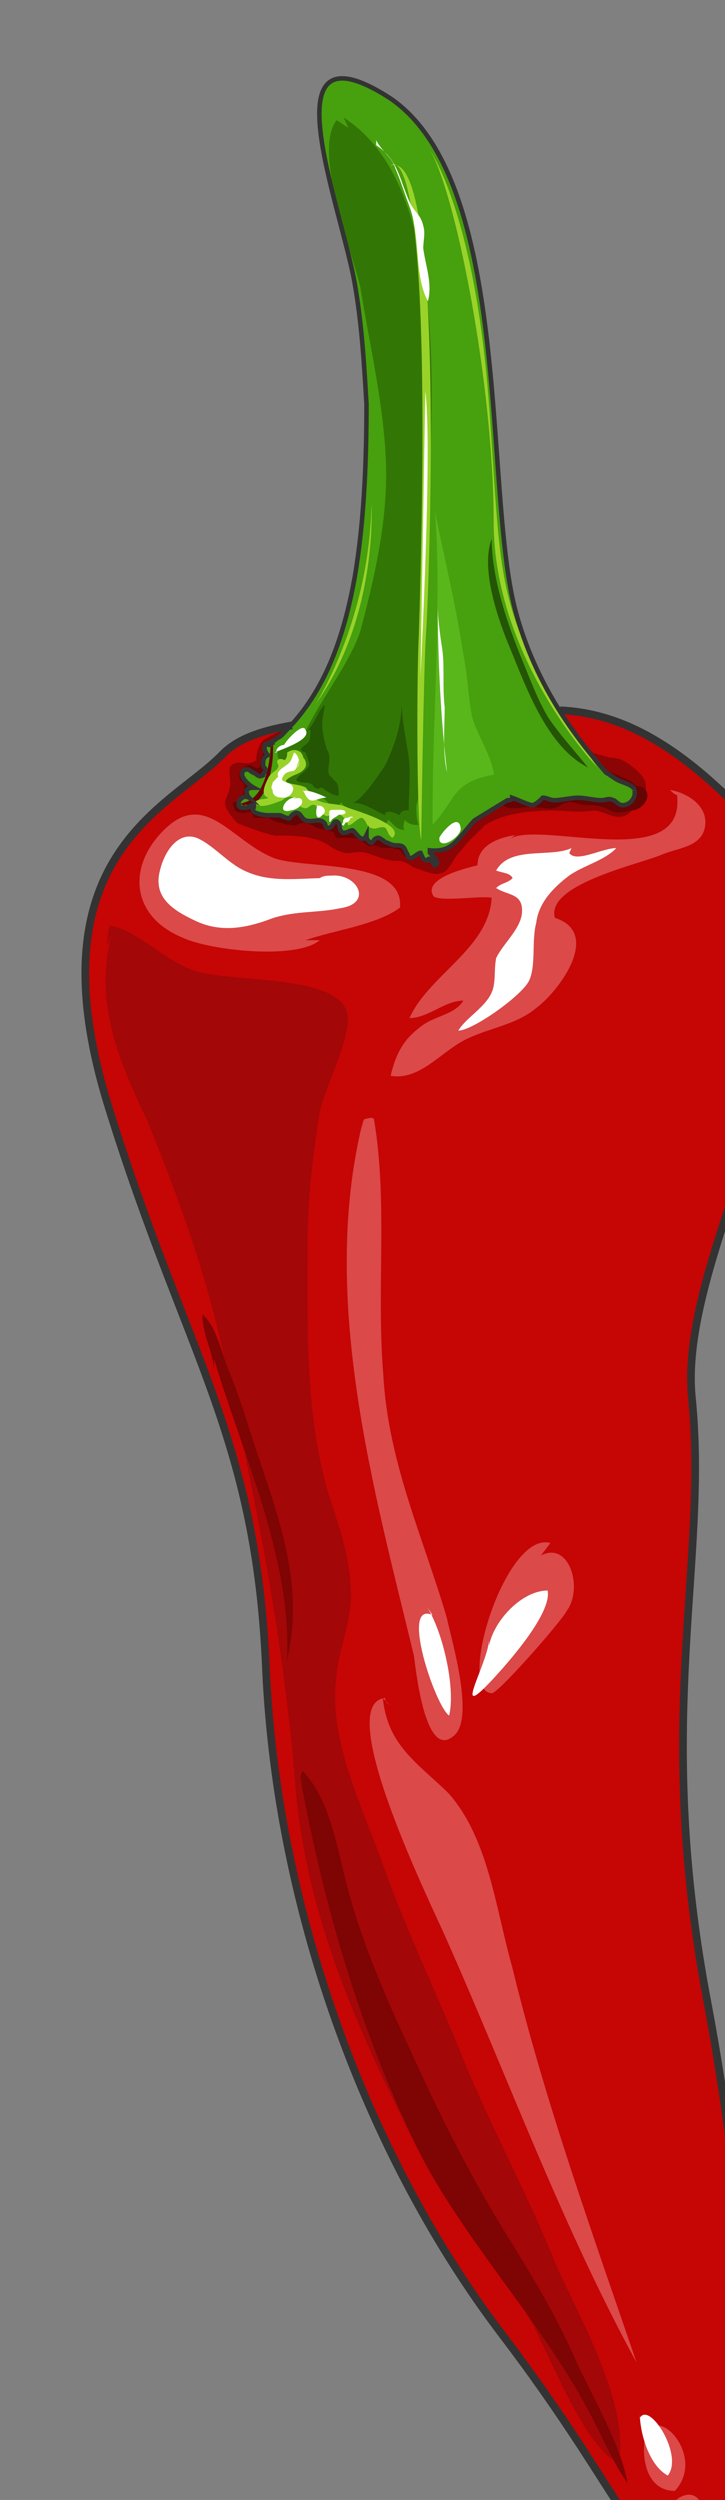 <svg xmlns="http://www.w3.org/2000/svg" version="1.0" viewBox="0 0 128.428 442.658"><rect x="0" y="0" width="128.428" height="442.658" fill="#808080" stroke="none"/><defs><clipPath clipPathUnits="userSpaceOnUse" id="a"><path d="M13.752 12.872h128.242v443.012H13.752z"/></clipPath></defs><path clip-path="url(#a)" d="M75.414 128.742s-27.083-4.437-36.258 4.897c-9.154 9.334-33.76 17.77-19.988 62.202 13.752 44.433 26.244 58.205 27.923 99.98 2.08 43.993 18.75 87.087 41.675 117.309 23.326 30.661 23.746 41.754 35.419 41.315 12.092-.88 9.594-55.547.84-101.299-9.175-49.77.419-76.434-2.5-105.756-2.917-28.882 33.74-77.313 9.995-102.638-23.766-25.344-38.757-20.008-57.106-16.01z" fill="#c60505" fill-rule="evenodd"/><path d="M50.81 129.262c-1.26 0-3.339 1.339-4.178 1.779-.84.899-1.24 2.218-1.24 3.557-1.259.9-2.098.44-3.337.44-2.1.46-1.26 1.8-1.26 3.578 0 1.32-.42 1.779-.84 3.098-.419 1.34 1.26 3.118 2.1 4.018 2.078.88 4.577 1.779 6.655 2.218 3.338 0 7.096 0 9.595 1.78 1.259.899 1.679.899 2.918 1.338 1.26 0 2.498-.44 3.758 0 1.659.44 3.338 1.34 4.997 1.34.84 0 1.259 0 2.098.44.82.44 1.24.899 1.66.899 1.259.44 3.337 1.319 4.177.88 1.659 0 2.498-3.119 3.758-3.998 1.239-1.78 2.918-3.118 4.157-4.458 3.338-2.218 8.335-2.658 12.093-2.658 2.498 0 4.597.44 7.095 0 2.08 0 3.758 1.779 5.837.88 1.24-.88 2.918-2.22 3.338-3.998.82-2.239-.84-3.558-2.499-4.897-1.259-.9-2.098-1.34-3.757-1.34-.84-.439-2.08-.439-2.919-.899-1.259-.44-1.679-1.779-3.338-2.218-3.338-.88-6.676-.44-10.014-.88-2.078-.46-4.157-.46-6.676-.46-2.078 0-4.157-.44-6.655-.88-3.338-.459-6.676 0-10.014.44-3.758.44-7.096 0-10.434-.44-2.079-.459-4.997-.459-6.656.44z" fill="#8c0404" fill-rule="evenodd"/><path d="M106.236 135.078c.42 1.32 2.098 1.76 3.338 2.199.42.44 1.259.44 1.679.88.42 0 .84.439 1.259.879.84.44 1.679 0 2.099 1.319.4 1.32-.84 2.638-2.1 3.078-.839 0-2.098.44-2.937.44-.82 0-1.66-.44-2.499-.88-1.26-.44-2.099-.44-3.338-.44-1.26 0-2.518-.879-3.358-.44-.84 0-1.26.88-2.079.88-.84.44-2.098 0-2.938 0-1.679-.44-3.758.44-5.436 0-1.26-.44-2.1-1.319-.84-2.198 1.26-1.32 3.778-1.32 5.856-1.76 1.68-.879 3.358-1.318 5.437-1.318 1.26-.44 3.358-.44 4.178-1.32zm-55.406-5.357c-1.26.9-2.919.9-3.759 2.679-.42.44-.42 1.319-.839 1.759 0 .46 0 1.779-.42 1.779-.42.44-.84-.44-1.659-.44-.42 0-1.259.44-1.679 1.34-.42 1.318.42 1.318.84 2.218 0 .88-.42 2.218-.84 2.658-.42 0-.84.44-1.259.44 0 .44.42 1.339.42 1.339.42.44 1.259.44 1.679.44.42 0 .84-.44 1.259 0 .4.44 0 .88.82.88h2.099c.839.439 1.658.899 2.498.899.84.44 1.679.44 2.498.44.42-.44 1.26-.44 1.68-.44.419 0 .839.44 1.258.44.82.879 2.499.44 3.758 1.319 0 0 0 .46.42.9h2.498c1.26 0 1.66.439 2.499.879.84.879 1.26.44 1.679.44.84 0 .84.439 1.659.439h1.679c.42.46.84 0 1.259.46.82.88.82 1.759 2.499 1.319.42-.44 1.259-1.32 1.659-1.779 0-.88-1.24-2.199-1.66-3.098-.839-1.779-1.259-3.538-1.678-5.317-.82-1.34-.82-3.558-2.08-3.997-.839-.44-1.678-.44-2.498-.44-.84-.44-1.679-.9-2.518-.9-1.66-.88-2.918-2.218-4.178-3.098-1.239-.88-2.078-1.779-3.338-2.218-.84-.44-2.078-1.34-2.918-1.34z" fill="#660303" fill-rule="evenodd"/><path clip-path="url(#a)" d="M48.37 131.4h-.4s0 9.315-4.576 10.654c-4.178 1.34 8.734-1.34 23.286 5.317 14.151 6.656 12.912 1.779 18.308-3.538 5.837-4.877 23.726-3.118 25.805-3.118 1.659 0-13.732-11.094-19.548-33.28-5.417-21.727-.42-75.434-22.067-90.066C47.131 3.16 60.443 36 62.942 50.21c1.26 7.096 1.659 14.192 2.079 21.288 0 10.213-.42 20.867-2.08 30.621-1.658 9.314-4.576 18.629-10.813 25.745-.42.44-1.259 1.319-2.078 2.218-.42.44-.84.44-1.26.88-.42.44-.42.44-.82.88 0 0-.419-.44-.839 0-.42.459 0 1.338.42 1.778-.84.44-.84.9-.84 1.779 0 .44.42.44.42.88 0 .46-.42.46-.42.899-.819.44-.819 0-1.658-.44-.42 0-.84-.9-1.66-.46-1.259.9.82 2.679 1.66 3.119-.42 0-.84 0-1.26.44 0 .879.42 1.338.84 1.338-.84-.46-1.659 0-2.079.44-.42.88.42 1.78.84.88-.42 0-.42 0-.42.44 1.659.899 4.157-2.659 4.577-4.438.42-1.759.82-3.538.82-5.756z" fill="#47a00d" fill-rule="evenodd"/><path d="M91.245 147.87c-2.919.44-6.656 1.78-6.656 5.337-1.66.44-9.554 2.219-7.895 5.317.42 1.34 8.734 0 10.393.44-.42 8.894-11.233 13.771-14.551 21.307 3.318 0 6.236-3.098 9.554-3.098-1.659 2.658-5.396 2.658-7.895 4.877-2.918 2.218-4.157 4.877-4.997 8.435 4.997.879 8.735-3.998 12.892-6.217 4.158-2.218 9.155-2.658 12.892-5.776 4.158-3.098 11.633-13.312 3.318-15.97-1.659-5.777 14.152-9.315 18.71-11.094 2.917-1.339 7.495-1.339 7.914-5.337.4-3.537-3.338-5.756-6.236-6.216 0 0 .82.9 1.24.9 1.658 14.211-25.365 3.997-29.943 7.995zm-37.118 18.61c5.017-1.78 12.533-2.66 16.73-5.777.82-8.875-17.57-6.656-22.586-8.875-7.516-3.098-12.113-12.432-19.648-4.437-6.277 6.656-5.017 15.09 3.757 18.648 4.618 2.219 20.068 3.978 24.266.44zm10.034 32.54c-7.515 31.08 2.079 64.82 9.155 94.122.42 3.098 2.098 18.63 7.095 14.192 3.738-3.098-.42-16.87-1.259-20.868-4.157-14.191-10.414-27.523-11.253-43.054-1.24-15.09.84-30.621-1.66-45.272-.419-.46-1.258 0-1.658 0-.42.44-.42 1.32-.42 2.219zM97.5 273.214c-7.934-2.218-16.709 26.165-10.433 26.604.84.44 12.513-12.852 13.352-14.63 2.918-3.978.42-12.413-4.597-9.755zm20.788 170.896c9.515 5.737 6.217-7.535 0 0zm-3.698-14.15c-1.259 4.437-.42 11.093 4.958 11.093 5.776-6.217-3.718-15.99-4.957-9.315zM67.819 300.658c.82 8.455 6.236 11.553 11.653 16.89 7.076 7.995 8.335 20.427 11.233 30.641 5.836 23.985 14.171 47.071 22.067 70.157-13.312-24.425-22.467-49.73-33.72-75.054-2.079-4.877-20.408-41.735-10.813-42.634 0 .9.4.9.82 1.339z" fill="#db4949" fill-rule="evenodd"/><path d="M60.863 20.827c18.329 11.553 15.83 49.33 15.011 68.439-.42 13.332-1.679 26.644-1.679 40.415 0 3.119 1.26 13.792-2.079 15.111-.42.44-9.574-3.997-11.673-4.437-3.338-.9-5.836-2.219-8.754-1.779 0-9.334 9.174-18.209 12.092-26.664 2.499-9.314 4.997-19.988 4.578-30.202-.4-10.213-2.919-20.887-4.578-31.1-1.659-6.677-8.335-24.006-4.157-29.323.82.44 1.24.88 2.079 1.32z" fill="#327705" fill-rule="evenodd"/><path d="M76.634 143.373c0-17.31 1.679-35.958.42-52.828 1.678 8.435 3.777 16.87 5.016 25.305.84 3.997.84 7.995 1.68 11.553 1.258 3.538 3.357 6.656 3.757 9.754-7.515 1.34-6.676 4.437-10.873 8.874z" fill="#59b71c" fill-rule="evenodd"/><path d="M19.848 165.2c-3.338 12.432 1.26 22.666 6.276 33.32 5.417 13.332 10.434 27.103 13.352 40.875 5.837 26.204 10.853 51.089 12.932 77.733 2.079 23.106 11.673 43.973 22.107 64.42 5.017 10.215 13.352 19.549 19.208 28.863 3.758 6.676 9.594 22.667 15.85 25.765 2.08-10.214-7.095-26.204-10.853-34.64-4.997-12.432-11.253-23.985-16.27-35.978-4.597-11.553-10.014-22.666-14.191-34.219-3.338-9.774-10.014-22.646-8.755-33.76.42-6.216 3.338-11.093 2.498-17.769-.42-5.776-2.498-11.093-4.177-16.43-3.758-14.211-3.338-27.983-3.338-43.094 0-7.995.84-15.11 2.099-23.106.82-4.437 5.416-12.872 4.997-17.309-.84-7.555-20.868-5.777-27.124-7.995-5.417-1.78-10.014-7.116-15.01-8.015-.42 1.339-.42 2.678-.42 3.558zm92.924 281.17c.42 1.758 3.358 4.397 4.597 5.276 1.679 1.32 3.758 2.199 5.856 1.76 2.499 0 3.758-1.32 4.598-3.519.839-1.319 1.259-2.638 1.259-4.397.4-1.32 0-3.078.4-3.958-.4 4.398-2.499 8.355-6.676 9.675-1.68 0-4.178-.44-5.857-1.32-.82-.44-3.758-2.198-4.177-3.078z" fill="#a30707" fill-rule="evenodd"/><path d="M53.727 130.041c-1.239 1.34-2.078 1.34-3.338 2.239-.819.44-1.239 0-1.239 1.339 0 .88.82 1.32.82 1.779 0 .88-1.66 1.32-1.66 2.658 0 .9.42 1.34.42 2.219 0 .46-1.679 1.34.42 1.34 1.66 0 2.499-2.22 3.758-1.78.4.9.82 1.78 1.659 1.78.84.439 1.659-.88 2.079-.44 2.098.44 2.098 3.557 3.757.879.42.46 1.26 1.779 1.66 2.239 1.259 1.319 1.259.44 2.518.44.82 0 3.338 2.658 4.157.439.84.44 1.26 1.779 2.919 1.779-.42-.44 0-1.34 0-1.779.84.9 1.679.9 2.498.9-.82-2.24 0-4.458-.82-6.676-.839-3.119-5.416-1.78-7.935-2.22-2.918-.899-5.836-1.778-8.335-4.017-.84-.88-2.078-1.339-2.918-2.218z" fill="#327705" fill-rule="evenodd"/><path d="M47.511 142.034c-.84 0-2.079 0-2.498.9-.84.899 1.659 1.339 2.498 1.339h2.079c.42 0 .84.46 1.26.46.819.439.419-.46 1.658-.9.84 0 .84.9 1.66 1.339 1.258.46 2.498-.44 3.337.46.42.44 0 .88.84.88.82 0 .82-1.78 1.659-.88.42.44 0 1.339.84 1.779.819 0 1.238-.44 1.658-.44.42 0 1.66 2.678 2.499.9 0 .44 0 .879.84 1.339.399 0 .399-.9 1.238-.9.42 0 1.26.9 1.66.9.839.44 1.259.44 1.678.44 1.24 0 1.24.459 1.66 1.338.42.46 0 .9.839.9.42 0 1.24-.9 1.659-.9.42.9.42 1.36 1.24 1.36.419-.9.839.44 1.258.88 1.24-.44-.42-1.78-.84-2.24-.819-1.778-1.238-2.238-2.897-2.238-1.68-.44-3.338-1.34-4.997-1.34-.84-.44-2.1-.44-2.919-.899-1.679-.88-2.918-1.339-4.177-1.779-2.079-.9-4.577-1.799-6.656-2.238-1.24-.46-2.499-.46-4.158-.46h-2.918zm34.159 4.477c2.499-2.658 5.397-5.317 9.135-5.317 1.24.44 2.898 1.32 3.738 1.32.82-.44 1.239-.88 1.659-1.32.82 0 1.239.44 2.058.44 1.26 0 2.919-.44 4.158-.44 1.24 0 2.898.44 4.137.44.84 0 1.26-.44 2.08 0 .419 0 .819.88 1.658.88 1.24 0 2.479-1.32 2.079-2.659 0-.9-2.079-1.339-2.918-1.779-1.24-.9-2.899-1.779-4.138-2.218-1.659-.46-3.318 1.319-4.977 1.779-1.659.44-3.318 0-4.977.88z" fill="#47a00d" fill-rule="evenodd"/><path d="M87.107 95.422c0 6.676 2.499 14.232 4.997 20.468 1.66 3.997 2.898 7.555 4.977 11.113 2.079 3.098 4.577 5.777 7.056 8.875-7.056-3.538-10.794-13.772-13.692-20.888-2.079-4.897-5.417-14.231-3.338-19.568z" fill="#245405" fill-rule="evenodd"/><path d="M69.198 29.322s7.915-8.894 4.997 83.03c-.4 7.555-.4 33.74.42 36.398 0 0 .42-30.622.84-36.398.419-5.337 3.737-86.588-6.257-83.03zm6.956-2.738s7.955 11.113 10.454 44.873c2.498 33.34.42 36.877 19.208 64.42 0 0-18.369-19.088-18.369-43.533 0-23.985-6.696-58.205-11.293-65.76zm-20.308 98.18s9.544-14.64 9.954-35.498c0 0 1.24 19.968-9.954 35.498z" fill="#99d32a" fill-rule="evenodd"/><path d="m75.344 69.278-.87 50.61s2.16-40.836.87-50.61z" fill="#fff" fill-rule="evenodd"/><path d="M53.767 134.598c0-1.779-1.659-2.238-2.898-1.339 0 .44 0 .88-.42 1.34 0 0-.82-.46-1.239 0-.42.44.42.879 0 1.319 0 .44-1.24.9-1.659 1.779-.42.899-1.659 3.118 0 3.557-.84.44-1.659 0-2.498.88.84 1.34 3.737 0 4.977-.44.42-.44 1.259-.88 2.078-.44.82.44.82 1.78 1.66 1.78.819.44 1.239-.9 2.078-.44.82 0 .82 1.319 1.66 1.759.819.46 1.658-.44 2.478-.44.42.44 1.659 1.339 1.659 2.218.82 0 1.659-1.319 2.478-1.319.84.44.84 1.78 1.66 1.78.839.439 1.658-.46 2.498 0 .42.439.42 1.318 1.239 1.758 2.478-2.219-6.636-4.877-7.875-5.317-1.66-.9-3.738-.44-5.397-1.339-1.24-.44-1.24-1.34-2.059-2.219-1.26-.879-5.816-.44-2.079-2.218 1.24-.44 2.899-1.34 1.66-3.118z" fill="#99d32a" fill-rule="evenodd"/><path d="M52.528 135.918c.84-.44.42-2.219-.42-2.679-.42.9-.42 1.34-.84 1.78-.419.459-1.258.899-1.678 1.338-.84.9 0 .9-.42 1.78 0 .439-.84.899-.42 1.778.84.44.84-2.658 2.1-3.118.839-.44 1.258 0 1.678-.88.42-.44.42-.899.42-1.339zm-.04 5.336c-1.699-.44-3.837 3.099-.86 2.22 2.54-.44 2.54-3.12 0-1.78zm3.778 1.24c-.42.92-.42 3.218.82 1.839 1.239-.92-.4-2.3-1.24-1.38zm-2.579-2.639c1.26 3.218 2.08 1.38 4.158 1.38-.82-.46-4.158-1.84-4.158-.92zm-5.037-6.615c.84-.44 6.716-2.23 5.457-4.018-.42-1.34-3.358 1.789-3.778 2.678-.839 0-1.678.9-1.259 1.34z" fill="#fff" fill-rule="evenodd"/><path d="M50.39 136.757c-.42.46-.42.9-.42 1.36.42.439 1.259.439 1.679.879.84.9-.42 2.238-1.26 2.238-.839 0-2.098 0-2.098-1.339-.44-.44 0-.9 0-1.339.42-.44.42-.44.84-.9zm8.774 6.636c-.42 0-.84 0-.84.44v1.319c0 .88.42 0 .42 0 .42-.44.82-.44 1.24-.88.4 0 1.219 0 1.219-.44 0-.439-.82-.439-1.22-.439h-1.239zm2.898 1.399c-.86 0-1.299 0-1.299.86 0 0-.44.44 0 .44 0 .42.44-.44.44-.44.42 0 .86-.42.86-.86h.42c0-.44-.86 0-.86 0zM66.64 24.825c.84 1.789 2.918 3.118 3.338 4.907.83 1.779 1.659 4.447 2.498 6.676 2.079 5.347.83 12.462 3.328 16.92 0 .44 0 .44 0 0 .83-3.118-.42-6.237-.83-9.355 0-1.329.41-2.668 0-4.007-.42-1.78-1.249-2.219-2.088-3.558-2.079-4.008-2.079-8.015-6.246-10.684zm10.873 79.072c0 11.113.42 22.207 1.679 32.86-.84-3.538-.42-7.975-.42-11.533-.42-3.558 0-7.116-.42-10.214-.42-2.658-.839-5.776-.839-8.435zm.32 44.853c.42 1.759 4.157-.88 3.758-2.219-.42-2.658-3.338.9-3.758 1.78z" fill="#fff" fill-rule="evenodd"/><path d="M55.007 129.222c0 .44 0 1.779-.42 2.238-.42.44-1.26.88-1.26 1.32.42.46.84.46.84.46 0 .439.42.879.42 1.318.42.9 0 1.34-.42 1.78-.42.46-1.679 1.339-1.679 1.798.42.44 1.26.44 1.26.44.42 0 1.259 0 1.678.44 0 0 0 .44.42.44.4.46.82 0 1.24 0 .42.46 2.518 1.778 2.918 1.339 0-.44 0-1.78-.4-2.219-.42-.44-.84-.9-1.26-1.34-.42-.899 0-1.778 0-2.678 0-.44 0-1.319-.42-1.778-.419-1.32-.839-3.119-.839-4.438 0-1.339.42-2.678.42-3.578-1.26 1.34-1.659 3.118-2.918 4.458zm7.475 12.912c2.079 0 3.718 1.34 5.777 2.219v-.44c.84-.44 1.659 0 2.478.44.42-.88.84-.88 1.66-.88 0-3.118.399-6.216 0-9.334-.42-3.098-1.24-6.656-1.24-9.774 0 3.997-1.24 7.555-2.898 11.113-1.22 1.779-4.118 6.216-5.777 6.656z" fill="#245604" fill-rule="evenodd"/><path d="M57.425 155.486c-4.557 0-9.554.9-14.131-1.32-2.918-1.339-5.417-4.437-8.315-5.756-3.338-1.34-5.817 2.219-6.656 5.757-1.26 4.857 2.498 7.075 6.236 8.854 4.577 2.199 9.155 1.32 13.732-.44 4.157-1.339 7.895-.899 12.052-1.778 5.817-.88 2.919-6.197-1.659-5.757-.84 0-1.259 0-2.078.44zm43.814-5.317c-3.758 1.759-10.854-.46-13.352 3.978 1.239.44 2.498.44 2.918 1.339-.84.88-2.079.88-2.918 1.759 2.078 1.339 4.597.9 4.597 3.997 0 3.098-3.358 5.757-4.597 8.415-.42 2.219 0 4.417-.84 6.196-1.259 2.659-4.597 4.438-5.856 6.636 2.518 0 11.293-6.196 12.532-8.854 1.26-2.659.42-7.076 1.26-10.194.42-3.538 2.918-6.196 5.856-8.415 2.498-1.759 6.256-2.658 8.335-4.857-2.499 0-7.096 2.658-8.335.88z" fill="#fff" fill-rule="evenodd"/><path clip-path="url(#a)" d="M51.709 128.442c-4.997.88-9.595 2.219-12.513 5.337-9.154 9.314-33.76 17.75-19.988 62.182 13.752 44.413 26.244 58.185 27.923 99.94 2.08 43.973 18.75 87.067 41.675 117.269 23.326 30.661 23.746 41.754 35.419 41.315 12.092-.88 9.594-55.527.84-101.28-9.175-49.749.419-76.393-2.5-105.715-2.918-28.882 33.74-77.293 9.995-102.618-12.913-13.771-23.346-18.649-33.34-19.108" fill="none" stroke="#333" stroke-width="1.359" stroke-miterlimit="8"/><path clip-path="url(#a)" d="M112.372 139.915c0-.88-2.079-1.339-2.918-1.779-.84-.44-1.26-.88-2.08-1.319-4.157-4.897-12.492-14.651-16.23-29.302-5.416-21.767-.419-75.494-22.066-90.146-22.066-14.21-8.735 18.65-6.236 32.86 1.24 7.096 1.659 14.212 2.079 21.308 0 10.213-.42 20.867-2.08 30.641-1.678 9.314-4.576 18.649-10.833 25.744-.42.46-1.239 1.34-2.078 2.22-.42.459-.84.459-1.24.899-.42 0-.42.44-.42.44h-.419v.44c-.42 0-.84-.44-.84 0-.4.439 0 1.338.42 1.778-.82.44-.82.9-.82 1.779 0 .44.4.44.4.88 0 .46-.4.46-.4.899-.839.44-.839 0-1.678-.44-.42 0-.82-.9-1.66-.46-1.258.9.84 2.679 1.66 3.118-.42 0-.82 0-1.24.44 0 .44 0 .9.42 1.34-.84-.44-1.259 0-1.679.44-.42.879 0 1.338.42 1.338.84 0 1.26 0 1.659-.46h.84s-.42 0-.42.46c-.82.88 1.679 1.32 2.498 1.32h2.079c.42 0 .84.44 1.26.44.819.459.419-.44 1.658-.88.84 0 .84.88 1.66 1.339 1.258.44 2.498-.46 3.337.44.42.44 0 .88.84.88.82 0 .82-1.78 1.659-.88.42.44 0 1.319.84 1.779.819 0 1.238-.46 1.658-.46.42 0 1.66 2.678 2.499.9 0 .44 0 .879.82 1.339.419 0 .419-.9 1.258-.9.42 0 1.24.9 1.66.9.839.44 1.259.44 1.658.44 1.26 0 1.26.439 1.68 1.318.42.46 0 .9.819.9.42 0 1.26-.9 1.679-.9.42.9.42 1.34 1.24 1.34.419-.88.839.44 1.258.88 1.24-.44-.42-1.76-.84-2.22v-.44c4.158.44 4.998-2.218 7.916-5.316l5.817-3.558c.42 0 .839 0 .839-.44 1.24.44 2.918 1.32 3.738 1.32.84-.44 1.259-.88 1.679-1.32.82 0 1.239.44 2.078.44 1.24 0 2.899-.44 4.158-.44 1.24 0 2.918.44 4.157.44.84 0 1.26-.44 2.08 0 .419 0 .839.88 1.678.88 1.24 0 2.479-1.32 2.079-2.659" fill="none" stroke="#333" stroke-width=".8" stroke-miterlimit="8"/><path d="M75.394 284.208c2.899 3.997 5.397 14.69 4.158 19.568-2.499-1.779-8.755-20.468-2.918-17.79zm11.233 6.296c-.4 4.437-6.635 14.631.42 7.096 2.898-3.098 10.774-11.973 9.954-15.97-4.557 0-9.534 5.336-10.374 9.773zm26.704 136.777c0 3.538 1.66 9.294 4.957 11.053 2.879-3.538-3.298-13.272-4.957-10.173zm6.956 16.849c.42.44 1.68.44 2.099 0 .84-.439 1.26-1.338.42-1.338-.84-.46-2.1.44-2.519 1.339z" fill="#fff" fill-rule="evenodd"/><path d="M53.228 314.95c3.757 20.427 9.594 41.294 18.349 60.383 8.335 19.528 23.765 34.179 33.36 52.828 2.078 3.997 3.737 7.995 6.236 11.533-1.24-7.096-6.656-15.97-9.575-22.627-2.918-6.656-6.676-12.872-10.433-19.088-7.076-11.113-12.912-22.646-18.33-34.64-4.596-9.773-9.174-20.427-11.672-30.62-1.68-6.677-2.918-14.212-7.516-19.11-.839 1.34 0 1.34 0 2.24zm-15.271-74.256c4.977 16.87 13.732 35.059 12.892 53.248 3.318-14.192-2.079-26.624-6.236-39.496-1.26-3.978-2.499-7.975-4.178-11.973-1.239-3.098-2.078-7.555-4.577-9.774 0 3.558 1.68 6.216 2.099 9.774z" fill="#7f0404" fill-rule="evenodd"/></svg>